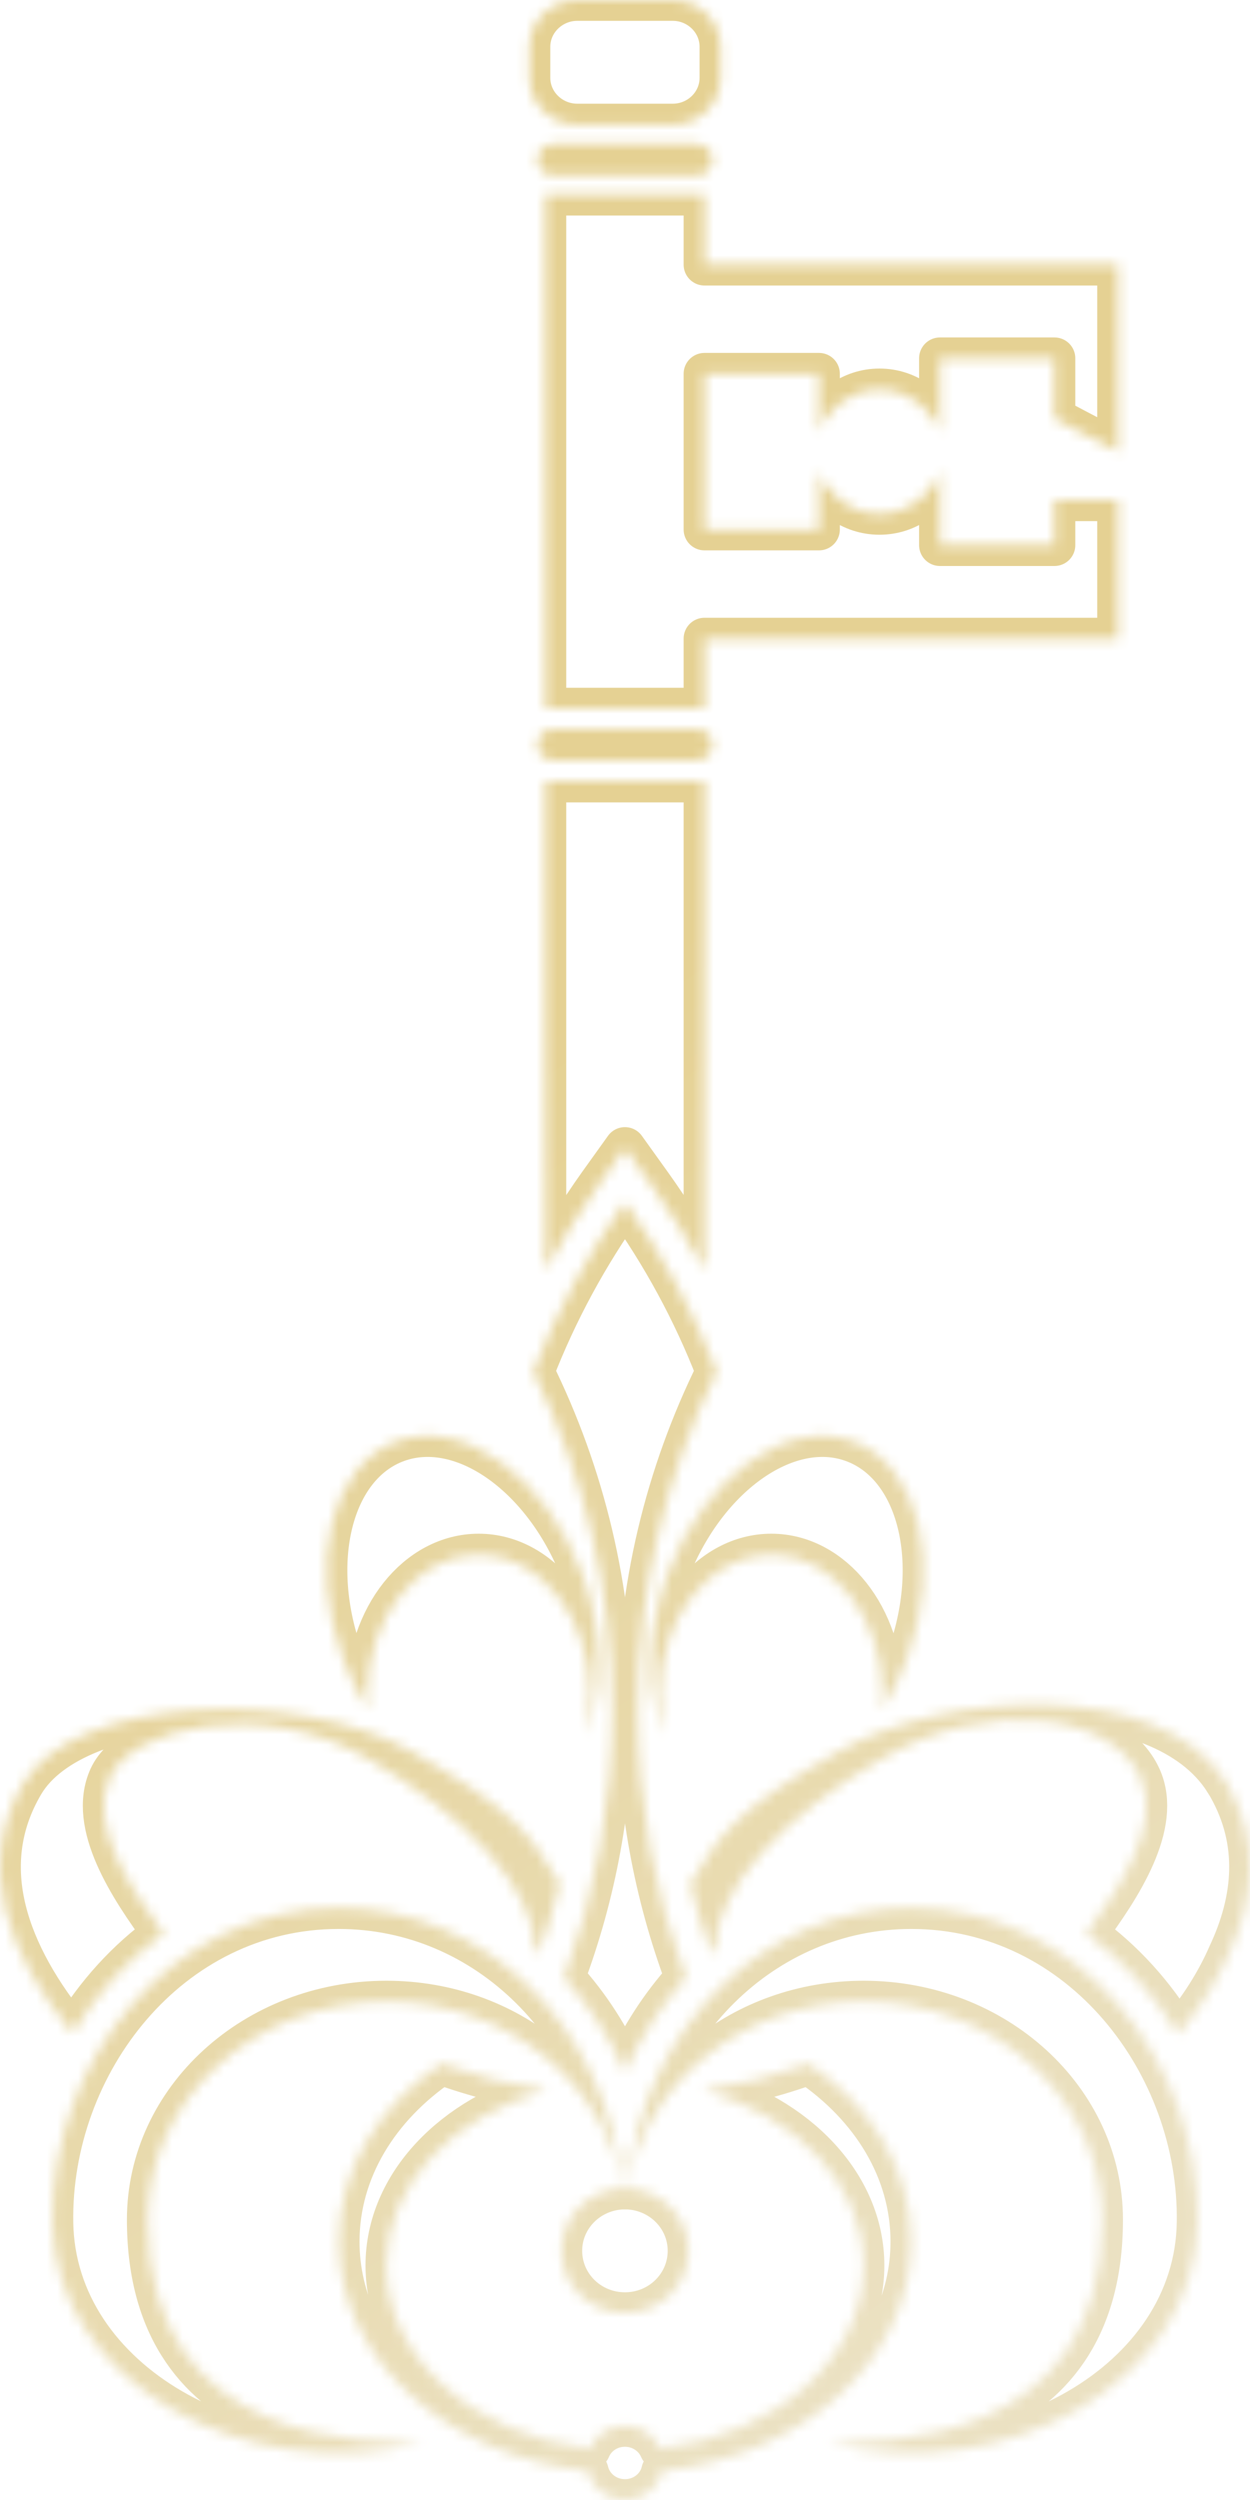 <svg width="120" height="240" viewBox="0 0 120 240" fill="none" xmlns="http://www.w3.org/2000/svg">
<mask id="path-1-inside-1_77_4735" fill="white">
<path fill-rule="evenodd" clip-rule="evenodd" d="M53.124 69.99H66.864C67.704 69.99 68.394 70.665 68.394 71.49C68.394 72.315 67.704 72.99 66.864 72.99H53.124C52.284 72.99 51.594 72.315 51.594 71.49C51.594 70.665 52.284 69.99 53.124 69.99ZM32.514 183.18C46.719 183.18 58.269 194.655 59.829 210.105H59.994H60.174C61.734 194.655 73.284 183.18 87.489 183.18C103.809 183.18 115.209 198.18 114.969 213.36C114.744 228.72 96.489 238.74 79.524 234.57C84.654 234.42 105.804 234.945 105.804 213.09C105.804 201.525 95.559 192.15 82.914 192.15C71.199 192.15 61.809 200.13 60.249 210.105C63.504 210.24 66.099 212.865 66.099 216.075C66.099 219.39 63.369 222.06 59.994 222.06C56.619 222.06 53.889 219.39 53.889 216.075C53.889 212.865 56.484 210.24 59.754 210.105C58.179 200.13 48.804 192.15 37.089 192.15C24.444 192.15 14.184 201.525 14.184 213.09C14.184 234.945 35.349 234.42 40.479 234.57C23.514 238.74 5.259 228.72 5.034 213.36C4.794 198.18 16.194 183.18 32.514 183.18ZM63.564 237.24C77.064 235.83 87.489 226.485 87.489 215.19C87.489 208.335 83.664 202.215 77.649 198.135C74.424 199.305 71.034 200.175 67.539 200.685C76.479 203.1 82.899 209.715 82.899 217.485C82.899 226.425 74.424 233.82 63.384 235.08C62.829 233.79 61.524 232.89 59.994 232.89C58.464 232.89 57.159 233.79 56.619 235.08C45.564 233.82 37.089 226.425 37.089 217.485C37.089 209.715 43.524 203.1 52.464 200.685C48.969 200.175 45.579 199.305 42.354 198.135C36.339 202.215 32.514 208.335 32.514 215.19C32.514 226.485 42.939 235.83 56.424 237.24C56.799 238.83 58.254 240 59.994 240C61.734 240 63.204 238.83 63.564 237.24ZM2.229 171.24C7.299 162.645 28.914 162.165 39.369 168.075C49.374 173.73 50.934 176.175 53.739 180.84C53.184 183.09 52.539 185.325 51.759 187.515L51.414 187.2C51.219 181.275 44.799 174.255 35.139 168.735C24.969 162.915 12.669 165.87 10.509 170.64C8.469 175.17 12.444 181.2 15.699 185.625C12.174 188.16 9.219 191.445 6.954 195.195C0.804 187.68 -2.466 179.205 2.229 171.24ZM109.494 170.64C111.534 175.17 107.559 181.2 104.289 185.625C107.844 188.19 110.829 191.505 113.094 195.285C115.179 192.84 116.814 190.245 117.954 187.62C120.429 182.34 120.924 176.85 117.969 171.585L117.774 171.24H117.759V171.225L117.609 170.985V170.97H117.594V170.955H117.579V170.94C111.429 161.25 90.969 162.225 80.634 168.075C70.614 173.73 69.069 176.175 66.264 180.84C66.804 183.09 67.464 185.325 68.229 187.515L68.589 187.2C68.784 181.275 75.204 174.255 84.849 168.735C95.034 162.915 106.719 164.505 109.494 170.64ZM81.834 138.36C88.179 140.625 90.519 150 87.054 159.315C86.409 161.055 85.599 162.675 84.669 164.145C84.714 163.665 84.729 163.185 84.729 162.69C84.729 155.265 79.944 149.235 74.049 149.235C68.139 149.235 63.354 155.265 63.354 162.69C63.354 164.055 63.519 165.36 63.819 166.59C62.034 162.495 61.989 156.795 64.089 151.125C67.554 141.825 75.504 136.095 81.834 138.36ZM38.154 138.36C44.499 136.095 52.434 141.825 55.899 151.125C58.014 156.795 57.969 162.495 56.184 166.59C56.484 165.36 56.634 164.055 56.634 162.69C56.634 155.265 51.849 149.235 45.954 149.235C40.044 149.235 35.259 155.265 35.259 162.69C35.259 163.185 35.289 163.665 35.319 164.145C34.404 162.675 33.594 161.055 32.949 159.315C29.484 150 31.824 140.625 38.154 138.36ZM107.334 25.41H67.629V18.69H52.359V68.025H67.629V61.305H107.334V48.03H101.229V52.335H90.234V48.03V45.225C89.424 47.625 87.129 49.335 84.429 49.335C81.729 49.335 79.434 47.625 78.624 45.225V50.835H67.629V35.88H78.624V41.49C79.434 39.105 81.729 37.38 84.429 37.38C87.129 37.38 89.424 39.105 90.234 41.49V34.395H101.229V40.155L107.334 43.365V25.41ZM59.994 115.425C63.579 120.435 66.549 125.88 68.799 131.685C63.939 141.525 61.224 152.55 61.224 164.19C61.224 173.22 62.859 181.86 65.844 189.87C63.444 192.525 61.479 195.585 59.994 198.93C58.524 195.585 56.559 192.525 54.144 189.87C57.144 181.86 58.779 173.22 58.779 164.19C58.779 152.55 56.049 141.525 51.204 131.685C53.454 125.88 56.424 120.435 59.994 115.425ZM52.359 75.03H67.629V121.935C66.099 119.085 64.389 116.34 62.499 113.7L59.994 110.205L57.489 113.7C55.614 116.34 53.904 119.1 52.359 121.935V75.03ZM55.419 0H64.584C67.104 0 69.159 2.025 69.159 4.485V7.47C69.159 9.945 67.104 11.955 64.584 11.955H55.419C52.899 11.955 50.829 9.945 50.829 7.47V4.485C50.829 2.025 52.899 0 55.419 0ZM53.124 13.83H66.864C67.704 13.83 68.394 14.505 68.394 15.33C68.394 16.14 67.704 16.815 66.864 16.815H53.124C52.284 16.815 51.594 16.14 51.594 15.33C51.594 14.505 52.284 13.83 53.124 13.83Z"/>
</mask>
<path fill-rule="evenodd" clip-rule="evenodd" d="M53.124 69.99H66.864C67.704 69.99 68.394 70.665 68.394 71.49C68.394 72.315 67.704 72.99 66.864 72.99H53.124C52.284 72.99 51.594 72.315 51.594 71.49C51.594 70.665 52.284 69.99 53.124 69.99ZM32.514 183.18C46.719 183.18 58.269 194.655 59.829 210.105H59.994H60.174C61.734 194.655 73.284 183.18 87.489 183.18C103.809 183.18 115.209 198.18 114.969 213.36C114.744 228.72 96.489 238.74 79.524 234.57C84.654 234.42 105.804 234.945 105.804 213.09C105.804 201.525 95.559 192.15 82.914 192.15C71.199 192.15 61.809 200.13 60.249 210.105C63.504 210.24 66.099 212.865 66.099 216.075C66.099 219.39 63.369 222.06 59.994 222.06C56.619 222.06 53.889 219.39 53.889 216.075C53.889 212.865 56.484 210.24 59.754 210.105C58.179 200.13 48.804 192.15 37.089 192.15C24.444 192.15 14.184 201.525 14.184 213.09C14.184 234.945 35.349 234.42 40.479 234.57C23.514 238.74 5.259 228.72 5.034 213.36C4.794 198.18 16.194 183.18 32.514 183.18ZM63.564 237.24C77.064 235.83 87.489 226.485 87.489 215.19C87.489 208.335 83.664 202.215 77.649 198.135C74.424 199.305 71.034 200.175 67.539 200.685C76.479 203.1 82.899 209.715 82.899 217.485C82.899 226.425 74.424 233.82 63.384 235.08C62.829 233.79 61.524 232.89 59.994 232.89C58.464 232.89 57.159 233.79 56.619 235.08C45.564 233.82 37.089 226.425 37.089 217.485C37.089 209.715 43.524 203.1 52.464 200.685C48.969 200.175 45.579 199.305 42.354 198.135C36.339 202.215 32.514 208.335 32.514 215.19C32.514 226.485 42.939 235.83 56.424 237.24C56.799 238.83 58.254 240 59.994 240C61.734 240 63.204 238.83 63.564 237.24ZM2.229 171.24C7.299 162.645 28.914 162.165 39.369 168.075C49.374 173.73 50.934 176.175 53.739 180.84C53.184 183.09 52.539 185.325 51.759 187.515L51.414 187.2C51.219 181.275 44.799 174.255 35.139 168.735C24.969 162.915 12.669 165.87 10.509 170.64C8.469 175.17 12.444 181.2 15.699 185.625C12.174 188.16 9.219 191.445 6.954 195.195C0.804 187.68 -2.466 179.205 2.229 171.24ZM109.494 170.64C111.534 175.17 107.559 181.2 104.289 185.625C107.844 188.19 110.829 191.505 113.094 195.285C115.179 192.84 116.814 190.245 117.954 187.62C120.429 182.34 120.924 176.85 117.969 171.585L117.774 171.24H117.759V171.225L117.609 170.985V170.97H117.594V170.955H117.579V170.94C111.429 161.25 90.969 162.225 80.634 168.075C70.614 173.73 69.069 176.175 66.264 180.84C66.804 183.09 67.464 185.325 68.229 187.515L68.589 187.2C68.784 181.275 75.204 174.255 84.849 168.735C95.034 162.915 106.719 164.505 109.494 170.64ZM81.834 138.36C88.179 140.625 90.519 150 87.054 159.315C86.409 161.055 85.599 162.675 84.669 164.145C84.714 163.665 84.729 163.185 84.729 162.69C84.729 155.265 79.944 149.235 74.049 149.235C68.139 149.235 63.354 155.265 63.354 162.69C63.354 164.055 63.519 165.36 63.819 166.59C62.034 162.495 61.989 156.795 64.089 151.125C67.554 141.825 75.504 136.095 81.834 138.36ZM38.154 138.36C44.499 136.095 52.434 141.825 55.899 151.125C58.014 156.795 57.969 162.495 56.184 166.59C56.484 165.36 56.634 164.055 56.634 162.69C56.634 155.265 51.849 149.235 45.954 149.235C40.044 149.235 35.259 155.265 35.259 162.69C35.259 163.185 35.289 163.665 35.319 164.145C34.404 162.675 33.594 161.055 32.949 159.315C29.484 150 31.824 140.625 38.154 138.36ZM107.334 25.41H67.629V18.69H52.359V68.025H67.629V61.305H107.334V48.03H101.229V52.335H90.234V48.03V45.225C89.424 47.625 87.129 49.335 84.429 49.335C81.729 49.335 79.434 47.625 78.624 45.225V50.835H67.629V35.88H78.624V41.49C79.434 39.105 81.729 37.38 84.429 37.38C87.129 37.38 89.424 39.105 90.234 41.49V34.395H101.229V40.155L107.334 43.365V25.41ZM59.994 115.425C63.579 120.435 66.549 125.88 68.799 131.685C63.939 141.525 61.224 152.55 61.224 164.19C61.224 173.22 62.859 181.86 65.844 189.87C63.444 192.525 61.479 195.585 59.994 198.93C58.524 195.585 56.559 192.525 54.144 189.87C57.144 181.86 58.779 173.22 58.779 164.19C58.779 152.55 56.049 141.525 51.204 131.685C53.454 125.88 56.424 120.435 59.994 115.425ZM52.359 75.03H67.629V121.935C66.099 119.085 64.389 116.34 62.499 113.7L59.994 110.205L57.489 113.7C55.614 116.34 53.904 119.1 52.359 121.935V75.03ZM55.419 0H64.584C67.104 0 69.159 2.025 69.159 4.485V7.47C69.159 9.945 67.104 11.955 64.584 11.955H55.419C52.899 11.955 50.829 9.945 50.829 7.47V4.485C50.829 2.025 52.899 0 55.419 0ZM53.124 13.83H66.864C67.704 13.83 68.394 14.505 68.394 15.33C68.394 16.14 67.704 16.815 66.864 16.815H53.124C52.284 16.815 51.594 16.14 51.594 15.33C51.594 14.505 52.284 13.83 53.124 13.83Z" stroke="url(#paint0_linear_77_4735)" stroke-width="4" stroke-linejoin="round" mask="url(#path-1-inside-1_77_4735)"/>
<defs>
<linearGradient id="paint0_linear_77_4735" x1="60.001" y1="-1.45423e-05" x2="173.404" y2="164.647" gradientUnits="userSpaceOnUse">
<stop offset="0.385" stop-color="#E5D193"/>
<stop offset="1" stop-color="#EBE1C2"/>
</linearGradient>
</defs>
</svg>
